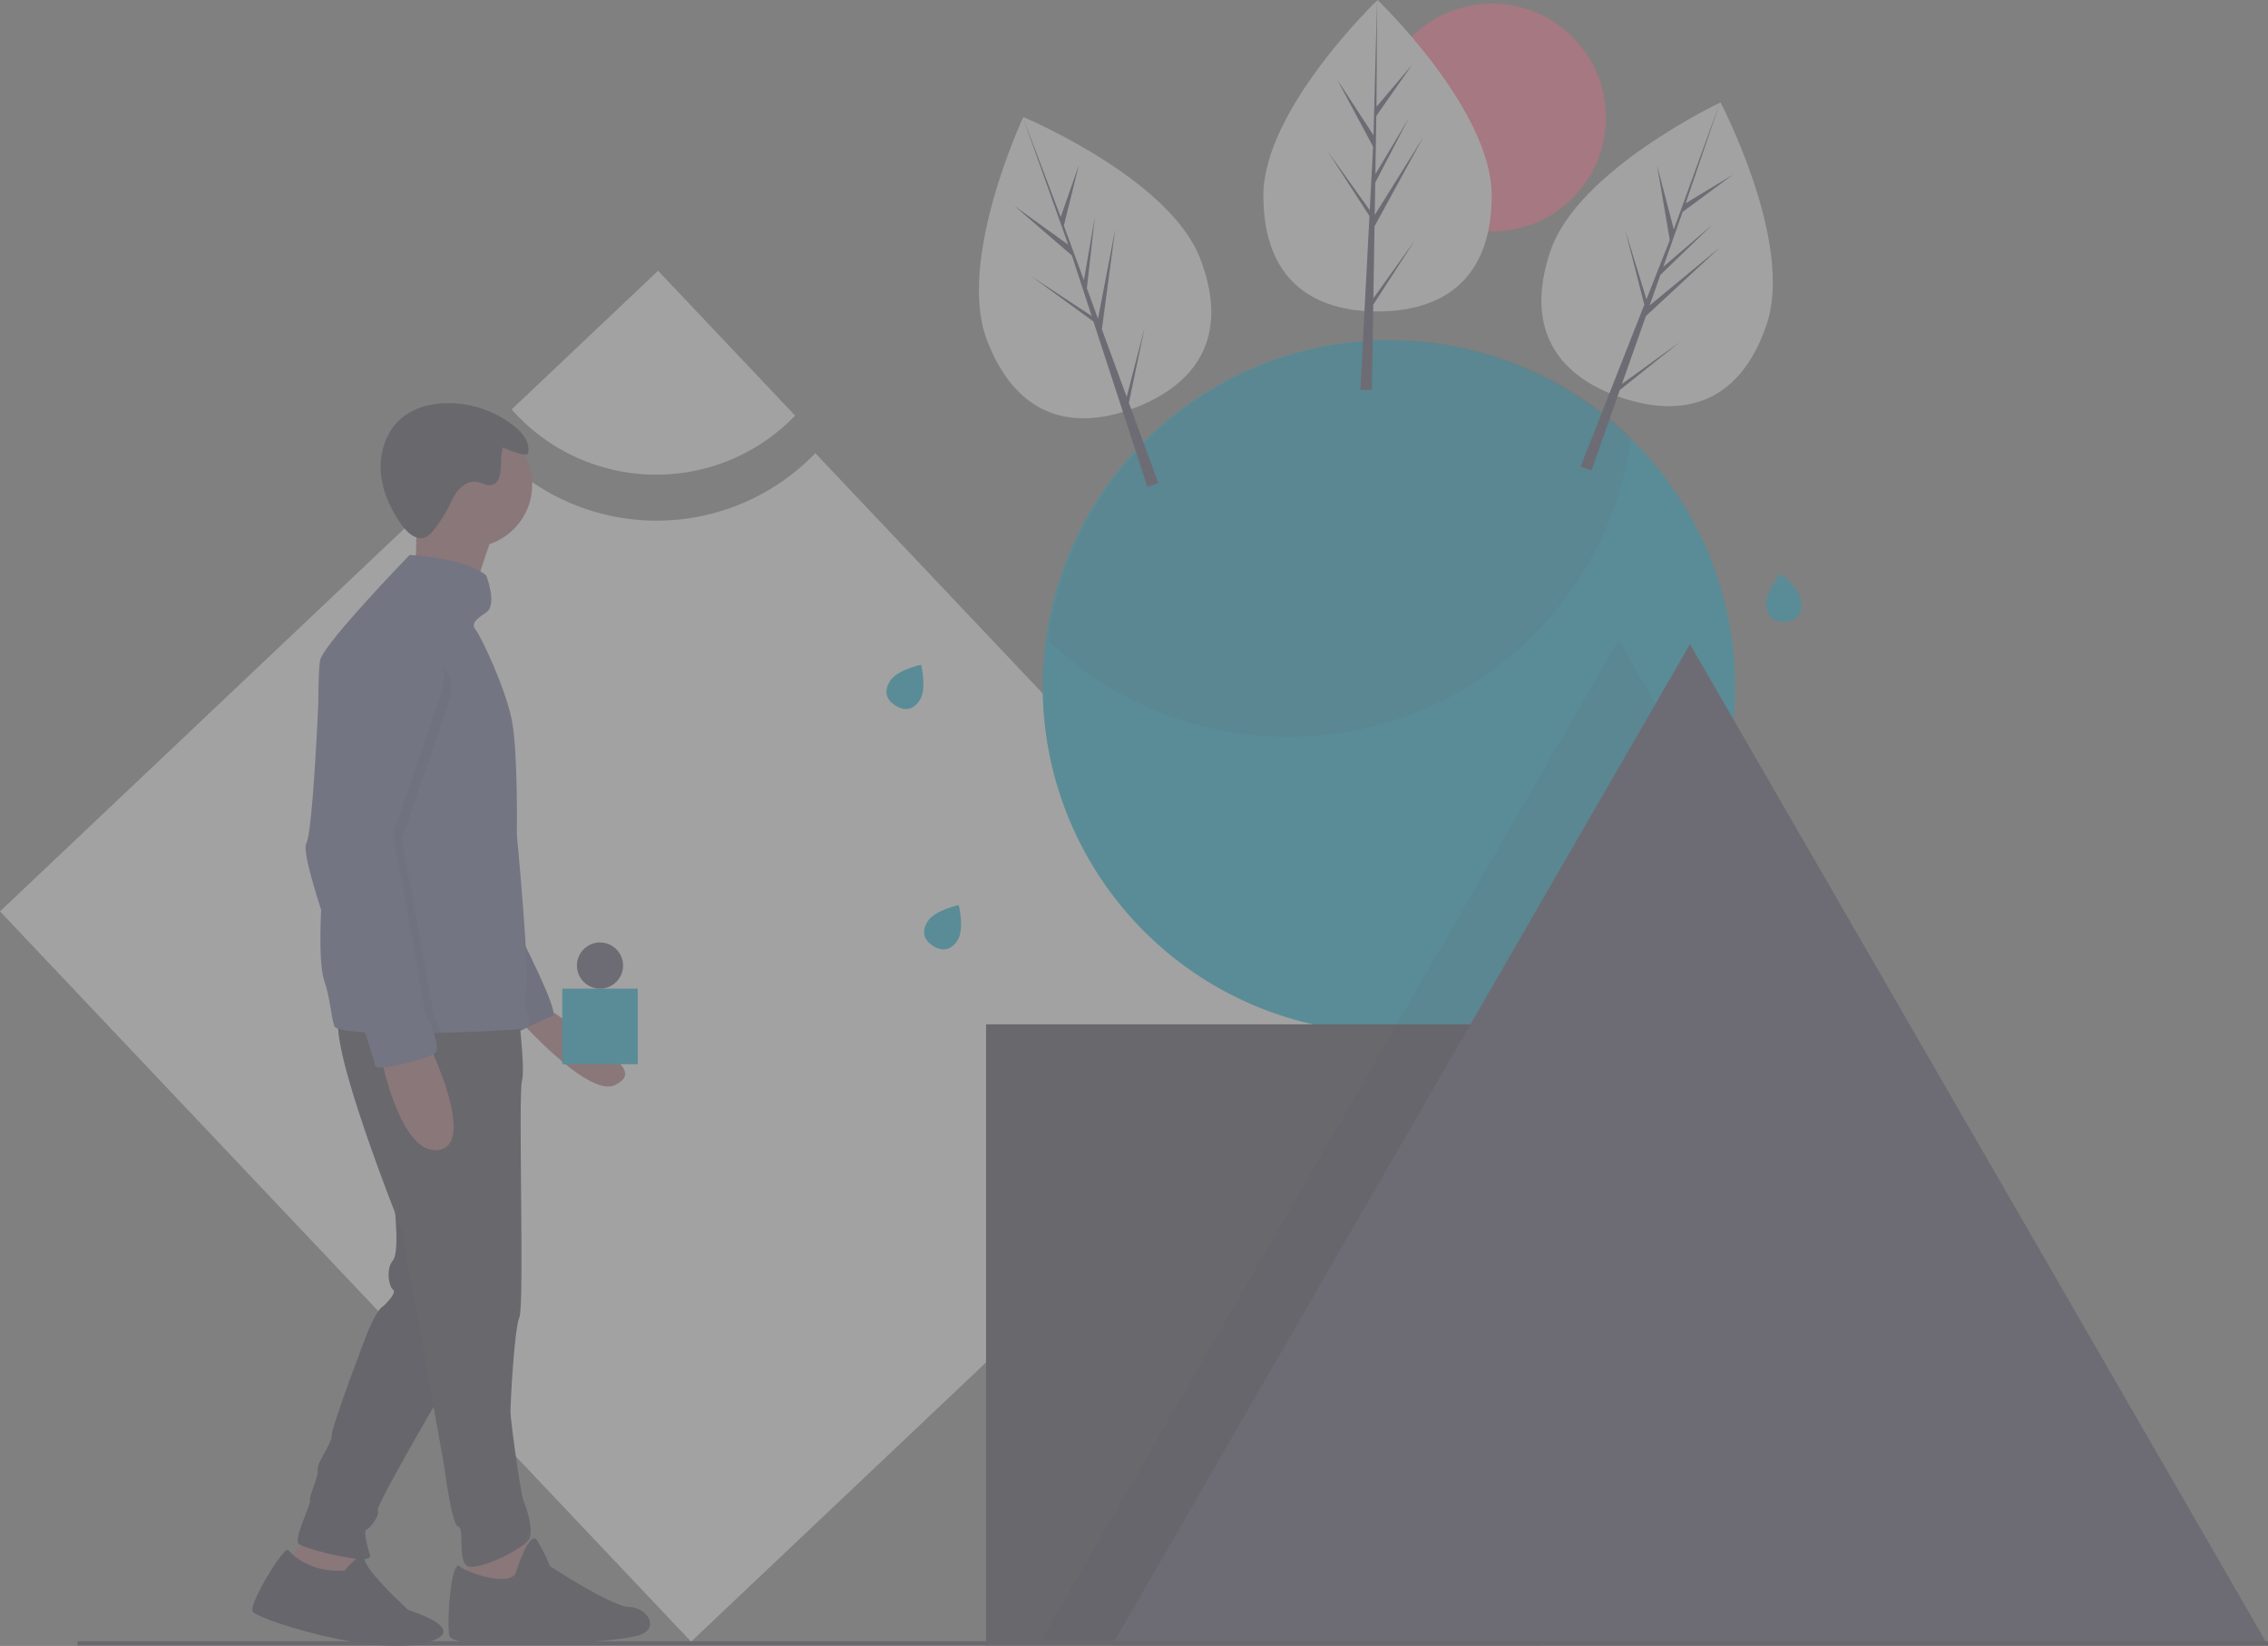 <svg xmlns="http://www.w3.org/2000/svg" width="1080.972" height="784.337" viewBox="0 0 1080.972 784.337">
  <rect x="0" y="0" width="1080.972" height="784.337" fill="#808080" stroke="none"/>
  <g id="apply-through-truescho-2" opacity="0.3">
    <path id="Path_4283" data-name="Path 4283" d="M448.109,273.772A104.983,104.983,0,0,1,293.758,270.4L59.514,492.127,388.907,840.119,702.88,542.927Z" transform="translate(-59.514 -57.831)" fill="#f2f2f2"/>
    <path id="Path_4284" data-name="Path 4284" d="M372.293,284.015a91.635,91.635,0,0,0,66.194-28.153l-65.318-69.006-69.787,66.057a91.68,91.68,0,0,0,68.912,31.1Z" transform="translate(-59.514 -57.831)" fill="#f2f2f2"/>
    <path id="Path_4285" data-name="Path 4285" d="M886.486,384.935a164.833,164.833,0,0,1-165,165q-1.41,0-2.82-.03c-3.96-.06-7.87-.26-11.76-.6a165.007,165.007,0,1,1,179.58-164.37Z" transform="translate(-59.514 -57.831)" fill="#00a8cc"/>
    <path id="Path_4286" data-name="Path 4286" d="M817.106,325.225a164.077,164.077,0,0,0,19.888-59.078,165,165,0,0,0-278.017,96.589A164.377,164.377,0,0,0,658.906,408.3c3.89.34,7.8.54,11.76.6q1.41.03,2.82.03a164.757,164.757,0,0,0,143.62-83.71Z" transform="translate(-59.514 -57.831)" opacity="0.1"/>
    <rect id="Rectangle_1377" data-name="Rectangle 1377" width="265" height="296" transform="translate(469.972 488.104)" fill="#2f2e41"/>
    <path id="Path_4287" data-name="Path 4287" d="M879.356,446.535a165.194,165.194,0,0,1-115.61,96.4h36.74v296H556.066l137.17-237.59,31.43-54.44,2.29-3.97,104.03-180.18Z" transform="translate(-59.514 -57.831)" opacity="0.1"/>
    <path id="Path_4288" data-name="Path 4288" d="M805.472,306.924l137.75,238.59L1080.97,784.1h-551l137.75-238.59Z" fill="#3f3d56"/>
    <rect id="Rectangle_1378" data-name="Rectangle 1378" width="1044" height="2" transform="translate(36.972 782.104)" fill="#2f2e41"/>
    <path id="Path_4289" data-name="Path 4289" d="M171.505,736.835l-1.825,15.21-10.343,4.867-11.56-3.651-7.909,3.651-2.433-13.993L151.428,727.1Z" fill="#9f616a"/>
    <path id="Path_4290" data-name="Path 4290" d="M223.718,806.225s9.433-11,9.583-5.5,20.836,24.359,20.836,24.359,32.245,9.734,7.3,15.818-79.7-11.56-81.525-15.21,15.21-31.637,17.035-29.2S207.9,807.442,223.718,806.225Z" transform="translate(-59.514 -57.831)" fill="#2f2e41"/>
    <path id="Path_4291" data-name="Path 4291" d="M246.837,625.531s3.65,28.595,0,32.853-1.825,12.776,0,13.993-2.434,6.084-5.476,8.518-7.3,13.385-7.3,13.385-16.427,43.2-16.427,47.455-7.3,13.385-6.692,16.427-4.259,12.776-3.65,14.6-7.909,18.252-5.476,20.685,35.9,10.951,34.07,5.476-3.042-12.168-1.825-12.168,6.692-6.692,5.476-9.126,36.5-66.315,36.5-66.315Z" transform="translate(-59.514 -57.831)" fill="#2f2e41"/>
    <path id="Path_4292" data-name="Path 4292" d="M223.718,806.225s9.433-11,9.583-5.5,20.836,24.359,20.836,24.359,32.245,9.734,7.3,15.818-79.7-11.56-81.525-15.21,15.21-31.637,17.035-29.2S207.9,807.442,223.718,806.225Z" transform="translate(-59.514 -57.831)" opacity="0.1"/>
    <path id="Path_4293" data-name="Path 4293" d="M246.837,625.531s3.65,28.595,0,32.853-1.825,12.776,0,13.993-2.434,6.084-5.476,8.518-7.3,13.385-7.3,13.385-16.427,43.2-16.427,47.455-7.3,13.385-6.692,16.427-4.259,12.776-3.65,14.6-7.909,18.252-5.476,20.685,35.9,10.951,34.07,5.476-3.042-12.168-1.825-12.168,6.692-6.692,5.476-9.126,36.5-66.315,36.5-66.315Z" transform="translate(-59.514 -57.831)" opacity="0.1"/>
    <path id="Path_4294" data-name="Path 4294" d="M249.38,729.282l6.692,17.035-3.042,23.727-19.469-1.216-10.951-9.735V738.408Z" fill="#9f616a"/>
    <path id="Path_4295" data-name="Path 4295" d="M305.243,807.8s6.693-21.9,10.343-15.818a96.278,96.278,0,0,1,6.084,12.168s29.811,19.469,37.721,19.469,15.21,9.734,4.867,13.385-89.434,8.518-90.651,0,1.217-35.9,4.867-32.853S300.984,813.882,305.243,807.8Z" transform="translate(-59.514 -57.831)" fill="#2f2e41"/>
    <path id="Path_4296" data-name="Path 4296" d="M320.453,538.279s26.816,18.223,28.033,20.657,16.776,9.916,4,16-46.634-32.4-46.634-32.4Z" transform="translate(-59.514 -57.831)" fill="#9f616a"/>
    <path id="Path_4297" data-name="Path 4297" d="M307.068,502.991s19.469,37.721,15.818,38.937-18.252,8.518-18.252,8.518l-6.692-38.329Z" transform="translate(-59.514 -57.831)" fill="#575a88"/>
    <path id="Path_4298" data-name="Path 4298" d="M307.068,502.991s19.469,37.721,15.818,38.937-18.252,8.518-18.252,8.518l-6.692-38.329Z" transform="translate(-59.514 -57.831)" opacity="0.1"/>
    <path id="Path_4299" data-name="Path 4299" d="M305.852,534.628s4.259,31.637,2.434,38.329,1.217,107.078-1.217,112.553-4.259,40.763-4.259,45.021,4.867,38.937,6.084,41.979,4.867,13.385,3.042,18.252-26.77,17.035-30.42,12.776-.608-17.643-3.65-18.252-6.692-29.2-6.692-29.2L251.1,644.139s-37.721-93.693-29.2-102.819S305.852,534.628,305.852,534.628Z" transform="translate(-59.514 -57.831)" fill="#2f2e41"/>
    <circle id="Ellipse_1167" data-name="Ellipse 1167" cx="29.811" cy="29.811" r="29.811" transform="translate(194.016 201.194)" fill="#9f616a"/>
    <path id="Path_4300" data-name="Path 4300" d="M294.292,313.172s-9.734,25.553-8.518,31.028-28.595-9.734-28.595-9.734,1.825-29.811,0-37.721S294.292,313.172,294.292,313.172Z" transform="translate(-59.514 -57.831)" fill="#9f616a"/>
    <path id="Path_4301" data-name="Path 4301" d="M212.548,479.635c.134,5.1.219,8.146.219,8.146s-1.825,27.986,1.217,37.112,3.042,15.818,4.867,21.9c.535,1.77,7.818,2.719,18.045,3.139,9.382.383,21.239.329,32.622.067,18.848-.438,36.419-1.448,39.375-1.989,6.692-1.217-1.217-11.56,1.217-17.035s-4.259-75.441-4.259-75.441.608-39.546-2.434-54.756-14.6-39.546-17.035-42.588-.608-4.867,4.867-8.518,0-17.643,0-17.643c-10.343-8.518-36.5-9.734-36.5-9.734s-40.154,41.371-42.588,49.889c-1.472,5.147-.943,46.263-.3,78.009C212.11,462.138,212.371,472.76,212.548,479.635Z" transform="translate(-59.514 -57.831)" fill="#575a88"/>
    <path id="Path_4302" data-name="Path 4302" d="M263.872,555.314s23.119,47.455,4.867,50.5-27.378-43.2-27.378-43.2Z" transform="translate(-59.514 -57.831)" fill="#9f616a"/>
    <path id="Path_4303" data-name="Path 4303" d="M311.216,273.725c1.054-5.113-2.853-9.893-6.969-13.1a50.928,50.928,0,0,0-31.332-10.684c-7.978.043-16.213,2.154-22.243,7.378-7.034,6.094-10.242,15.866-9.652,25.153s4.63,18.1,10.078,25.641c2.615,3.621,6.814,7.37,10.993,5.791a10.217,10.217,0,0,0,4.066-3.434,63.067,63.067,0,0,0,6.97-10.712c1.5-2.906,2.791-5.969,4.91-8.457s5.3-4.359,8.542-3.912c2.674.369,5.3,2.252,7.848,1.367,2.838-.984,3.524-4.613,3.749-7.608.247-3.283.072-7.085.984-10.189C300.158,271.487,310.726,276.175,311.216,273.725Z" transform="translate(-59.514 -57.831)" fill="#2f2e41"/>
    <path id="Path_4304" data-name="Path 4304" d="M212.548,479.635c6.814,24.573,22.444,65.987,23.338,67.769.225.456.578,1.351,1.01,2.531,9.382.383,21.239.329,32.622.067-1.764-4.612-3.821-9.065-3.821-10.507,0-3.042-14.6-81.525-14.6-81.525s11.56-34.679,21.9-63.882-30.724-23.423-30.724-23.423c-21.9-5.476-25.857,3.955-25.857,3.955s-1.929,51.288-4.557,75.575c-.675,6.224-1.393,10.671-2.135,12.034C208.751,464.011,210.066,470.716,212.548,479.635Z" transform="translate(-59.514 -57.831)" opacity="0.1"/>
    <path id="Path_4305" data-name="Path 4305" d="M251.1,350.892s27.986,11.56,17.644,40.763-21.9,63.882-21.9,63.882,14.6,78.483,14.6,81.525,9.126,19.469,5.476,22.511-27.986,9.126-28.595,6.084-5.476-18.252-6.692-20.685-29.811-78.483-26.161-85.176c2.686-4.925,5.043-50.044,6.1-73.534A38.621,38.621,0,0,1,231.7,353.745C237.373,350.739,243.978,349.113,251.1,350.892Z" transform="translate(-59.514 -57.831)" fill="#575a88"/>
    <rect id="Rectangle_1379" data-name="Rectangle 1379" width="36" height="36" transform="translate(267.972 471.104)" fill="#00a8cc"/>
    <circle id="Ellipse_1168" data-name="Ellipse 1168" cx="11" cy="11" r="11" transform="translate(274.972 449.104)" fill="#3f3d56"/>
    <circle id="Ellipse_1169" data-name="Ellipse 1169" cx="54.315" cy="54.315" r="54.315" transform="translate(656.804 1.7)" fill="#ff6584"/>
    <path id="Path_4306" data-name="Path 4306" d="M770.486,150.946c0,40.981-24.362,55.29-54.415,55.29s-54.415-14.309-54.415-55.29,54.415-93.115,54.415-93.115S770.486,109.965,770.486,150.946Z" transform="translate(-59.514 -57.831)" fill="#f2f2f2"/>
    <path id="Path_4307" data-name="Path 4307" d="M654.575,142.135l.557-34.3,23.193-42.43-23.105,37.05.25-15.421,15.985-30.7L655.537,82.956h0l.45-27.736L673.1,30.78,656.058,50.858,656.339,0,654.57,67.327l.146-2.778-17.4-26.637,17.124,31.969-1.622,30.977-.048-.823L632.705,72l20,30.937-.2,3.874-.036.058.017.318-4.114,78.59h5.5l.66-40.593,19.952-30.861Z" fill="#3f3d56"/>
    <path id="Path_4308" data-name="Path 4308" d="M901.6,212.2c-13,38.863-40.646,44.7-69.146,35.168s-47.063-30.834-34.061-69.7,81.147-71.039,81.147-71.039S914.606,173.336,901.6,212.2Z" transform="translate(-59.514 -57.831)" fill="#f2f2f2"/>
    <path id="Path_4309" data-name="Path 4309" d="M773.053,182.962l11.41-32.348,35.457-32.88-33.667,27.805,5.131-14.545,24.9-24.04-23.541,20.191h0l9.228-26.16,23.986-17.746L803.42,96.871l16.4-48.141-23.039,63.287,1.019-2.588-8.052-30.782,6.1,35.75L784.48,143.259l.216-.795-10.132-32.949,9.152,35.684-1.421,3.609-.053.044-.085.307L753.32,222.383l5.213,1.744,13.505-38.287L800.751,162.9Z" fill="#3f3d56"/>
    <path id="Path_4310" data-name="Path 4310" d="M631.505,180.928c14.738,38.239-2.848,60.352-30.89,71.16s-55.92,6.218-70.658-32.021,17.286-106.454,17.286-106.454S616.766,142.689,631.505,180.928Z" transform="translate(-59.514 -57.831)" fill="#f2f2f2"/>
    <path id="Path_4311" data-name="Path 4311" d="M537,189.12l-11.815-32.2,6.382-47.932-8.235,42.881-5.313-14.48,3.875-34.393-5.28,30.561h0l-9.555-26.042,7.182-28.96-8.684,24.865L487.526,55.86l22.562,63.459-.863-2.644-25.818-18.6,27.475,23.672,9.627,29.487-.34-.75-28.8-18.941,29.789,21.673,1.2,3.688-.013.067.13.291L546.9,232.076l5.129-1.976-13.984-38.115,7.519-35.971Z" fill="#3f3d56"/>
    <path id="Path_4312" data-name="Path 4312" d="M515.939,505.835c-3.372,5.378-7.746,5.252-11.69,2.779s-5.964-6.355-2.593-11.733,14.8-7.744,14.8-7.744S519.311,500.457,515.939,505.835Z" transform="translate(-59.514 -57.831)" fill="#00a8cc"/>
    <path id="Path_4313" data-name="Path 4313" d="M918.069,344.643c.624,6.317-2.914,8.894-7.546,9.351s-8.606-1.377-9.23-7.694,6.97-15.182,6.97-15.182S917.445,338.325,918.069,344.643Z" transform="translate(-59.514 -57.831)" fill="#00a8cc"/>
    <path id="Path_4314" data-name="Path 4314" d="M498,391.288c-3.372,5.378-7.746,5.252-11.69,2.779s-5.964-6.355-2.593-11.733,14.8-7.744,14.8-7.744S501.374,385.91,498,391.288Z" transform="translate(-59.514 -57.831)" fill="#00a8cc"/>
  </g>
</svg>
